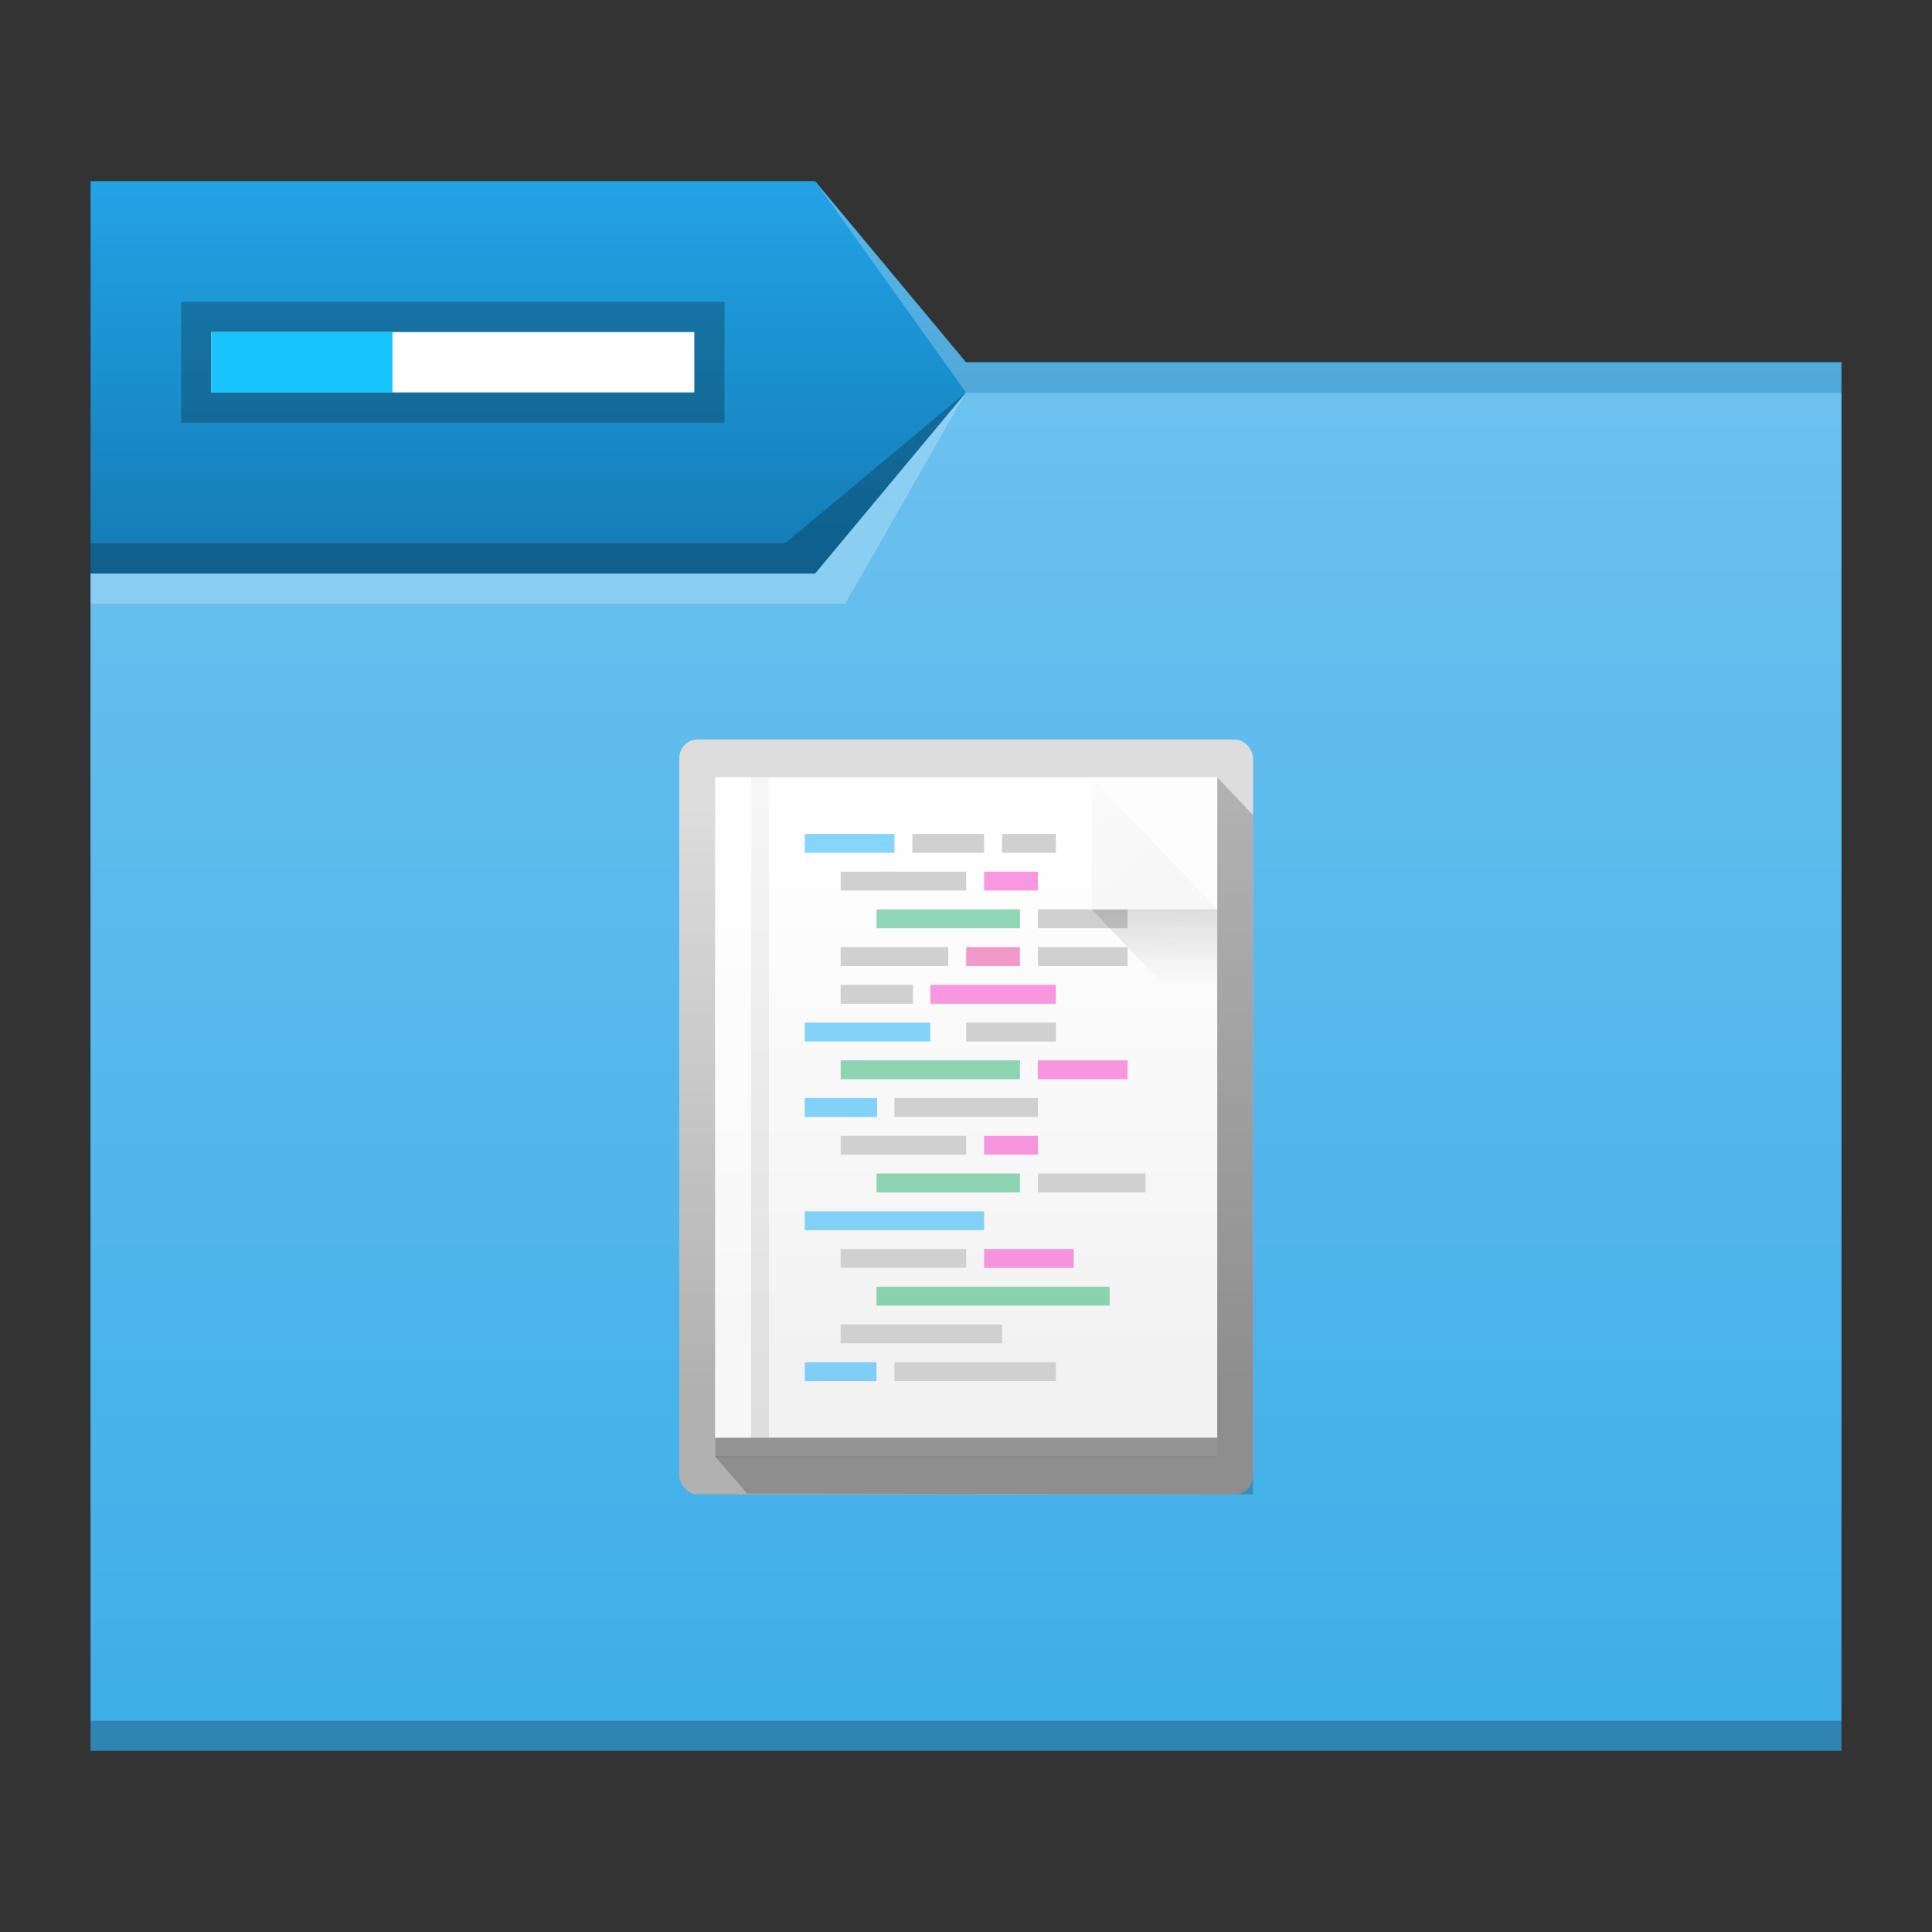 <?xml version="1.0" encoding="UTF-8" standalone="no"?>
<!-- Created with Inkscape (http://www.inkscape.org/) -->

<svg
   xmlns:dc="http://purl.org/dc/elements/1.1/"
   xmlns:cc="http://creativecommons.org/ns#"
   xmlns:rdf="http://www.w3.org/1999/02/22-rdf-syntax-ns#"
   xmlns:svg="http://www.w3.org/2000/svg"
   xmlns="http://www.w3.org/2000/svg"
   xmlns:xlink="http://www.w3.org/1999/xlink"
   xmlns:sodipodi="http://sodipodi.sourceforge.net/DTD/sodipodi-0.dtd"
   xmlns:inkscape="http://www.inkscape.org/namespaces/inkscape"
   width="64"
   version="1.1"
   height="64"
   viewBox="0 0 64 64"
   id="svg2"
   inkscape:version="0.92.2 2405546, 2018-03-11"
   sodipodi:docname="folder-txt.svg">
  <rect x="0" y="0" width="64" height="64" fill="#333333" stroke="none"/>
  <sodipodi:namedview
     pagecolor="#ffffff"
     bordercolor="#666666"
     borderopacity="1"
     objecttolerance="10"
     gridtolerance="10"
     guidetolerance="10"
     inkscape:pageopacity="0"
     inkscape:pageshadow="2"
     inkscape:window-width="1920"
     inkscape:window-height="1022"
     id="namedview17"
     showgrid="true"
     inkscape:zoom="10.429825"
     inkscape:cx="6.8222099"
     inkscape:cy="34.067489"
     inkscape:window-x="0"
     inkscape:window-y="28"
     inkscape:window-maximized="1"
     inkscape:current-layer="layer1">
    <inkscape:grid
       type="xygrid"
       id="grid830" />
  </sodipodi:namedview>
  <defs
     id="defs5455">
    <linearGradient
       inkscape:collect="always"
       id="linearGradient836">
      <stop
         style="stop-color:#147eb8;stop-opacity:1;"
         offset="0"
         id="stop832" />
      <stop
         style="stop-color:#22a3e6;stop-opacity:1"
         offset="1"
         id="stop834" />
    </linearGradient>
    <linearGradient
       id="linearGradient4172-7">
      <stop
         style="stop-color:#4183d7"
         id="stop4174-9" />
      <stop
         offset="1"
         style="stop-color:#5b94df"
         id="stop4176-4" />
    </linearGradient>
    <linearGradient
       inkscape:collect="always"
       id="linearGradient4172-5">
      <stop
         style="stop-color:#3daee9"
         id="stop4174-6" />
      <stop
         offset="1"
         style="stop-color:#6cc1ef"
         id="stop4176-6" />
    </linearGradient>
    <linearGradient
       inkscape:collect="always"
       xlink:href="#linearGradient836"
       id="linearGradient838"
       x1="419.571"
       y1="501.798"
       x2="419.571"
       y2="489.798"
       gradientUnits="userSpaceOnUse" />
    <linearGradient
       inkscape:collect="always"
       xlink:href="#linearGradient4172-5"
       id="linearGradient840"
       gradientUnits="userSpaceOnUse"
       x1="429.571"
       y1="541.798"
       x2="429.571"
       y2="496.798" />
    <linearGradient
       id="h"
       y1="43.922"
       y2="2.987"
       x2="0"
       gradientUnits="userSpaceOnUse">
      <stop
         stop-color="#22a7f0"
         id="stop29" />
      <stop
         offset="1"
         stop-color="#19b5fe"
         id="stop31" />
    </linearGradient>
    <radialGradient
       cx="30.3"
       cy="38.13"
       xlink:href="#a"
       id="l"
       r="16"
       gradientUnits="userSpaceOnUse"
       gradientTransform="matrix(0.532,-0.491,0.785,0.851,-19.809,-0.579)" />
    <linearGradient
       id="a">
      <stop
         stop-color="#dcedfe"
         stop-opacity=".742"
         id="stop2" />
      <stop
         offset="1"
         stop-color="#dcedfe"
         stop-opacity="0"
         id="stop4" />
    </linearGradient>
    <radialGradient
       cx="31.01"
       cy="48.672"
       xlink:href="#a"
       id="k"
       r="16"
       gradientUnits="userSpaceOnUse"
       gradientTransform="matrix(0.592,-0.933,2.1,1.333,-80.07,8.555)" />
    <linearGradient
       id="i"
       y1="43.922"
       y2="34.04"
       x2="0"
       gradientUnits="userSpaceOnUse">
      <stop
         stop-color="#c8e3fe"
         id="stop34" />
      <stop
         offset="1"
         stop-color="#e4f1fe"
         id="stop36" />
    </linearGradient>
    <linearGradient
       id="j"
       y1="33.998"
       y2="44"
       x1="19"
       x2="27"
       gradientUnits="userSpaceOnUse">
      <stop
         stop-color="#383e51"
         id="stop39" />
      <stop
         offset="1"
         stop-color="#655c6f"
         stop-opacity="0"
         id="stop41" />
    </linearGradient>
    <linearGradient
       id="b"
       y1="-0.018"
       x1="10.972"
       y2="30.416"
       gradientUnits="userSpaceOnUse"
       x2="40.709"
       gradientTransform="translate(15.653,1.018)">
      <stop
         id="stop7" />
      <stop
         offset="1"
         stop-opacity="0"
         id="stop9" />
    </linearGradient>
    <linearGradient
       xlink:href="#b"
       id="c"
       y1="4"
       x1="11"
       y2="22.13"
       gradientUnits="userSpaceOnUse"
       x2="29.13"
       gradientTransform="translate(23.03,5.02)" />
    <linearGradient
       id="d"
       y1="6.982"
       x1="7.347"
       y2="45.982"
       gradientUnits="userSpaceOnUse"
       x2="30.347"
       gradientTransform="translate(23.03,5.02)">
      <stop
         stop-color="#eeeeee"
         id="stop13" />
      <stop
         offset="1"
         stop-color="#cccccc"
         id="stop15" />
    </linearGradient>
    <linearGradient
       id="f"
       y1="42.986"
       x1="23.22"
       y2="33"
       gradientUnits="userSpaceOnUse"
       x2="19"
       gradientTransform="matrix(1,0,0,1.25,11.03,-4.982)">
      <stop
         stop-color="#70431c"
         id="stop23" />
      <stop
         offset="1"
         stop-color="#be8c5a"
         id="stop25" />
    </linearGradient>
    <linearGradient
       xlink:href="#b"
       id="g"
       y1="38.957"
       x1="13.98"
       y2="46"
       gradientUnits="userSpaceOnUse"
       x2="21"
       gradientTransform="translate(16.03,1.018)" />
    <linearGradient
       id="e"
       y1="36"
       y2="32"
       gradientUnits="userSpaceOnUse"
       x2="0"
       gradientTransform="matrix(1,0,0,1.009,11.528,4.726)">
      <stop
         stop-color="#c58c00"
         id="stop18" />
      <stop
         offset="1"
         stop-color="#ffc318"
         id="stop20" />
    </linearGradient>
    <linearGradient
       id="c-3"
       y1="40"
       y2="6"
       gradientUnits="userSpaceOnUse"
       x2="0"
       gradientTransform="matrix(0.941,0,0,0.912,1.412,2.08)">
      <stop
         stop-color="#b1b1b1"
         id="stop17" />
      <stop
         offset="1"
         stop-color="#dddddd"
         id="stop19" />
    </linearGradient>
    <linearGradient
       xlink:href="#b-7"
       id="d-6"
       y1="21"
       x1="23"
       y2="39"
       gradientUnits="userSpaceOnUse"
       x2="40" />
    <linearGradient
       id="b-7"
       y1="11"
       x1="17"
       y2="41"
       gradientUnits="userSpaceOnUse"
       x2="44"
       gradientTransform="translate(0,1004.36)">
      <stop
         id="stop12" />
      <stop
         offset="1"
         stop-opacity="0"
         id="stop14" />
    </linearGradient>
    <linearGradient
       id="e-5"
       y1="1040.95"
       y2="1012.95"
       gradientUnits="userSpaceOnUse"
       x2="0"
       gradientTransform="translate(0,-1004.36)">
      <stop
         stop-color="#f2f2f2"
         id="stop23-3" />
      <stop
         offset="1"
         stop-color="#ffffff"
         id="stop25-5" />
    </linearGradient>
    <linearGradient
       inkscape:collect="always"
       xlink:href="#linearGradient4485"
       id="linearGradient4491"
       x1="13"
       y1="44.006"
       x2="13"
       y2="3.172"
       gradientUnits="userSpaceOnUse" />
    <linearGradient
       inkscape:collect="always"
       id="linearGradient4485">
      <stop
         style="stop-color:#000000;stop-opacity:1;"
         offset="0"
         id="stop4487" />
      <stop
         style="stop-color:#000000;stop-opacity:0.384"
         offset="1"
         id="stop4489" />
    </linearGradient>
    <linearGradient
       inkscape:collect="always"
       xlink:href="#linearGradient4477"
       id="linearGradient4483"
       x1="34.237"
       y1="10.71"
       x2="30.045"
       y2="5.495"
       gradientUnits="userSpaceOnUse" />
    <linearGradient
       inkscape:collect="always"
       id="linearGradient4477">
      <stop
         style="stop-color:#f7f7f7;stop-opacity:1;"
         offset="0"
         id="stop4479" />
      <stop
         style="stop-color:#f7f7f7;stop-opacity:0.392"
         offset="1"
         id="stop4481" />
    </linearGradient>
    <linearGradient
       gradientTransform="rotate(180,40,19)"
       x2="49"
       gradientUnits="userSpaceOnUse"
       y2="20.735"
       x1="49.088"
       y1="26.497"
       id="d-3">
      <stop
         id="stop4360" />
      <stop
         id="stop4362"
         stop-opacity="0"
         stop-color="#655c6f"
         offset="1" />
    </linearGradient>
  </defs>
  <g
     inkscape:label="Capa 1"
     inkscape:groupmode="layer"
     id="layer1"
     transform="matrix(1 0 0 1 -384.571 -483.798)">
    <g
       transform="translate(-5e-6,-5e-5)"
       id="g4193">
      <path
         d="m 387.571,503.798 0,1 20,0 3,-5 -4,4 z"
         id="path4224"
         style="fill:#ffffff;fill-opacity:0.235;fill-rule:evenodd"
         inkscape:connector-curvature="0" />
      <path
         sodipodi:nodetypes="ccccccc"
         inkscape:connector-curvature="0"
         id="rect4160"
         d="m 387.571,489.798 24,0 5,6 29,0 10e-6,38 -58,0 z"
         style="fill:url(#linearGradient838);fill-opacity:1;fill-rule:evenodd;stroke:none;stroke-width:1px;stroke-linecap:butt;stroke-linejoin:miter;stroke-opacity:1" />
      <path
         sodipodi:nodetypes="cccccccc"
         inkscape:connector-curvature="0"
         style="fill:#ffffff;fill-opacity:0.235;fill-rule:evenodd"
         id="path4166"
         d="m 411.571,489.798 5,7 2,0 27,0 0,-1 -27,0 -2,0 z" />
      <path
         sodipodi:nodetypes="ccccccc"
         inkscape:connector-curvature="0"
         id="rect3347"
         d="m 387.571,502.798 24,0 5,-6 29,0 10e-6,45 -58,0 z"
         style="fill:url(#linearGradient840);fill-opacity:1;fill-rule:evenodd;stroke:none;stroke-width:1px;stroke-linecap:butt;stroke-linejoin:miter;stroke-opacity:1" />
      <path
         d="m 416.571,496.798 -4,7 -4,0 -21,0 0,-1 21,0 3,0 z"
         id="path4168"
         style="fill:#ffffff;fill-opacity:0.235;fill-rule:evenodd"
         inkscape:connector-curvature="0"
         sodipodi:nodetypes="cccccccc" />
      <path
         sodipodi:nodetypes="cccccc"
         d="m 387.571,501.798 0,1 24,0 5,-6 -6,5 z"
         id="path4228"
         style="fill:#000000;fill-opacity:0.235;fill-rule:evenodd"
         inkscape:connector-curvature="0" />
      <path
         d="m 387.571,540.798 0,1 1,0 56,0 1,0 0,-1 -1,0 -56,0 -1,0 z"
         id="path4151-2"
         style="fill-opacity:0.235"
         inkscape:connector-curvature="0" />
      <rect
         y="493.798"
         x="390.571"
         height="4"
         width="18"
         id="rect4184"
         style="fill:#000000;fill-opacity:0.235;stroke:none" />
      <rect
         style="fill:#ffffff;fill-opacity:1;stroke:none"
         id="rect4186"
         width="16"
         height="2"
         x="391.571"
         y="494.798" />
      <path
         sodipodi:nodetypes="ccccc"
         inkscape:connector-curvature="0"
         id="rect4190"
         d="m 391.571,494.798 6,0 0,2 -6,0 z"
         style="fill:#17c4fc;fill-opacity:1;stroke:none" />
    </g>
    <g
       transform="matrix(0.594,0,0,0.625,402.321,505.798)"
       id="g195">
      <rect
         rx="1"
         ry="1"
         style="fill:url(#c-3);fill-rule:evenodd"
         id="rect49"
         height="40"
         y="4"
         x="8"
         width="32" />
      <path
         sodipodi:nodetypes="ccccccc"
         inkscape:connector-curvature="0"
         style="opacity:0.2;fill:url(#d-6);fill-rule:evenodd"
         id="path53"
         d="M 38,37 10,42 11.786,43.963 39.996,44 V 8 l -2,-2 z" />
      <path
         sodipodi:nodetypes="ccccc"
         inkscape:connector-curvature="0"
         style="fill:url(#e-5);fill-rule:evenodd"
         id="path55"
         d="M 10,6 V 42 H 38 V 6 Z" />
      <rect
         style="opacity:0.437;fill:#1b1b1b;fill-opacity:1;fill-rule:evenodd"
         id="rect57"
         height="1.016"
         y="41"
         x="10"
         width="28" />
      <rect
         width="8"
         x="19"
         y="13"
         height="1"
         id="rect61"
         style="opacity:0.513;fill:#28b171;fill-opacity:1;fill-rule:evenodd" />
      <rect
         width="5"
         x="28"
         y="13"
         height="1"
         id="rect63"
         style="fill:#d0d0d0;fill-opacity:1;fill-rule:evenodd" />
      <rect
         width="6"
         x="17"
         y="15"
         height="1"
         id="rect65"
         style="fill:#d0d0d0;fill-opacity:1;fill-rule:evenodd" />
      <rect
         width="3"
         x="24"
         y="15"
         height="1"
         id="rect67"
         style="fill:#f199c8;fill-opacity:1;fill-rule:evenodd" />
      <rect
         width="4.03"
         x="17"
         y="17"
         height="1"
         id="rect69"
         style="fill:#d0d0d0;fill-opacity:1;fill-rule:evenodd" />
      <rect
         width="7"
         x="22"
         y="17"
         height="1"
         id="rect71"
         style="opacity:0.647;fill:#f75ed0;fill-opacity:1;fill-rule:evenodd" />
      <rect
         width="5"
         x="15"
         y="9"
         height="1"
         id="rect75"
         style="opacity:0.478;fill:#00a8f9;fill-opacity:1;fill-rule:evenodd" />
      <rect
         width="3"
         x="26"
         y="9"
         height="1"
         id="rect77"
         style="fill:#d0d0d0;fill-opacity:1;fill-rule:evenodd" />
      <rect
         width="7"
         x="17"
         y="11"
         height="1"
         id="rect79"
         style="fill:#d0d0d0;fill-opacity:1;fill-rule:evenodd" />
      <rect
         width="3"
         x="25"
         y="11"
         height="1"
         id="rect81"
         style="opacity:0.647;fill:#f75ed0;fill-opacity:1;fill-rule:evenodd" />
      <rect
         transform="scale(1,-1)"
         id="rect4264"
         height="1"
         y="-28"
         x="19"
         width="8"
         style="opacity:0.513;fill:#28b171;fill-opacity:1;fill-rule:evenodd" />
      <rect
         transform="scale(1,-1)"
         id="rect4266"
         height="1"
         y="-28"
         x="28"
         width="6"
         style="fill:#d0d0d0;fill-opacity:1;fill-rule:evenodd" />
      <rect
         transform="scale(1,-1)"
         id="rect4268"
         height="1"
         y="-26"
         x="17"
         width="7"
         style="fill:#d0d0d0;fill-opacity:1;fill-rule:evenodd" />
      <rect
         transform="scale(1,-1)"
         id="rect4270"
         height="1"
         y="-26"
         x="25"
         width="3"
         style="opacity:0.647;fill:#f75ed0;fill-opacity:1;fill-rule:evenodd" />
      <rect
         transform="scale(1,-1)"
         id="rect4272"
         height="1"
         y="-24"
         x="15"
         width="4.03"
         style="opacity:0.478;fill:#00a8f9;fill-opacity:1;fill-rule:evenodd" />
      <rect
         transform="scale(1,-1)"
         id="rect4274"
         height="1"
         y="-24"
         x="20"
         width="8"
         style="fill:#d0d0d0;fill-opacity:1;fill-rule:evenodd" />
      <rect
         transform="scale(1,-1)"
         style="opacity:0.513;fill:#28b171;fill-opacity:1;fill-rule:evenodd"
         id="rect4278"
         height="1"
         y="-22"
         x="17"
         width="10" />
      <rect
         transform="scale(1,-1)"
         style="opacity:0.647;fill:#f75ed0;fill-opacity:1;fill-rule:evenodd"
         id="rect4280"
         height="1"
         y="-22"
         x="28"
         width="5" />
      <rect
         transform="scale(1,-1)"
         style="opacity:0.478;fill:#00a8f9;fill-opacity:1;fill-rule:evenodd"
         id="rect4282"
         height="1"
         y="-20"
         x="15"
         width="7" />
      <rect
         transform="scale(1,-1)"
         style="fill:#d0d0d0;fill-opacity:1;fill-rule:evenodd"
         id="rect4284"
         height="1"
         y="-20"
         x="24"
         width="5" />
      <rect
         y="6"
         x="12"
         height="35"
         width="1"
         id="rect4286"
         style="color:#000000;clip-rule:nonzero;display:inline;overflow:visible;visibility:visible;opacity:0.082;isolation:auto;mix-blend-mode:normal;color-interpolation:sRGB;color-interpolation-filters:linearRGB;solid-color:#000000;solid-opacity:1;fill:url(#linearGradient4491);fill-opacity:1;fill-rule:nonzero;stroke:none;stroke-width:1px;stroke-linecap:butt;stroke-linejoin:miter;stroke-miterlimit:4;stroke-dasharray:none;stroke-dashoffset:0;stroke-opacity:1;marker:none;color-rendering:auto;image-rendering:auto;shape-rendering:auto;text-rendering:auto;enable-background:accumulate" />
      <rect
         style="opacity:0.478;fill:#00a8f9;fill-opacity:1;fill-rule:evenodd"
         id="rect4290"
         height="1"
         y="29"
         x="15"
         width="10" />
      <rect
         style="fill:#d0d0d0;fill-opacity:1;fill-rule:evenodd"
         id="rect4294"
         height="1"
         y="31"
         x="17"
         width="7" />
      <rect
         style="opacity:0.647;fill:#f75ed0;fill-opacity:1;fill-rule:evenodd"
         id="rect4296"
         height="1"
         y="31"
         x="25"
         width="5" />
      <rect
         style="opacity:0.513;fill:#28b171;fill-opacity:1;fill-rule:evenodd"
         id="rect4300"
         height="1"
         y="33"
         x="19"
         width="13" />
      <rect
         style="fill:#d0d0d0;fill-opacity:1;fill-rule:evenodd"
         id="rect4304"
         height="1"
         y="35"
         x="17"
         width="9" />
      <rect
         style="fill:#d0d0d0;fill-opacity:1;fill-rule:evenodd"
         id="rect4328"
         height="1"
         y="15"
         x="28"
         width="5" />
      <rect
         style="fill:#d0d0d0;fill-opacity:1;fill-rule:evenodd"
         id="rect4338"
         height="1"
         y="9"
         x="21"
         width="4" />
      <path
         sodipodi:nodetypes="cccc"
         inkscape:connector-curvature="0"
         d="m 38,13 -7,-7 v 7 z"
         id="path4395"
         style="fill:url(#linearGradient4483);fill-opacity:1;fill-rule:evenodd" />
      <path
         sodipodi:nodetypes="cccc"
         inkscape:connector-curvature="0"
         d="m 31,13 7,7 v -7 z"
         id="path4397"
         style="opacity:0.2;fill:url(#d-3);fill-rule:evenodd" />
      <path
         style="fill:#fdfdfd;fill-opacity:1;fill-rule:evenodd"
         id="path4457"
         d="m 31,6 7,7 V 6 Z"
         inkscape:connector-curvature="0"
         sodipodi:nodetypes="cccc" />
      <rect
         style="color:#000000;clip-rule:nonzero;display:inline;overflow:visible;visibility:visible;opacity:0.373;isolation:auto;mix-blend-mode:normal;color-interpolation:sRGB;color-interpolation-filters:linearRGB;solid-color:#000000;solid-opacity:1;fill:#ffffff;fill-opacity:1;fill-rule:nonzero;stroke:none;stroke-width:1px;stroke-linecap:butt;stroke-linejoin:miter;stroke-miterlimit:4;stroke-dasharray:none;stroke-dashoffset:0;stroke-opacity:1;marker:none;color-rendering:auto;image-rendering:auto;shape-rendering:auto;text-rendering:auto;enable-background:accumulate"
         id="rect4493"
         width="2"
         height="35"
         x="10"
         y="6" />
      <rect
         width="4"
         x="15"
         y="37"
         height="1"
         id="rect4228"
         style="opacity:0.478;fill:#00a8f9;fill-opacity:1;fill-rule:evenodd" />
      <rect
         style="fill:#d0d0d0;fill-opacity:1;fill-rule:evenodd"
         id="rect4230"
         height="1"
         y="37"
         x="20"
         width="9" />
    </g>
  </g>
</svg>
